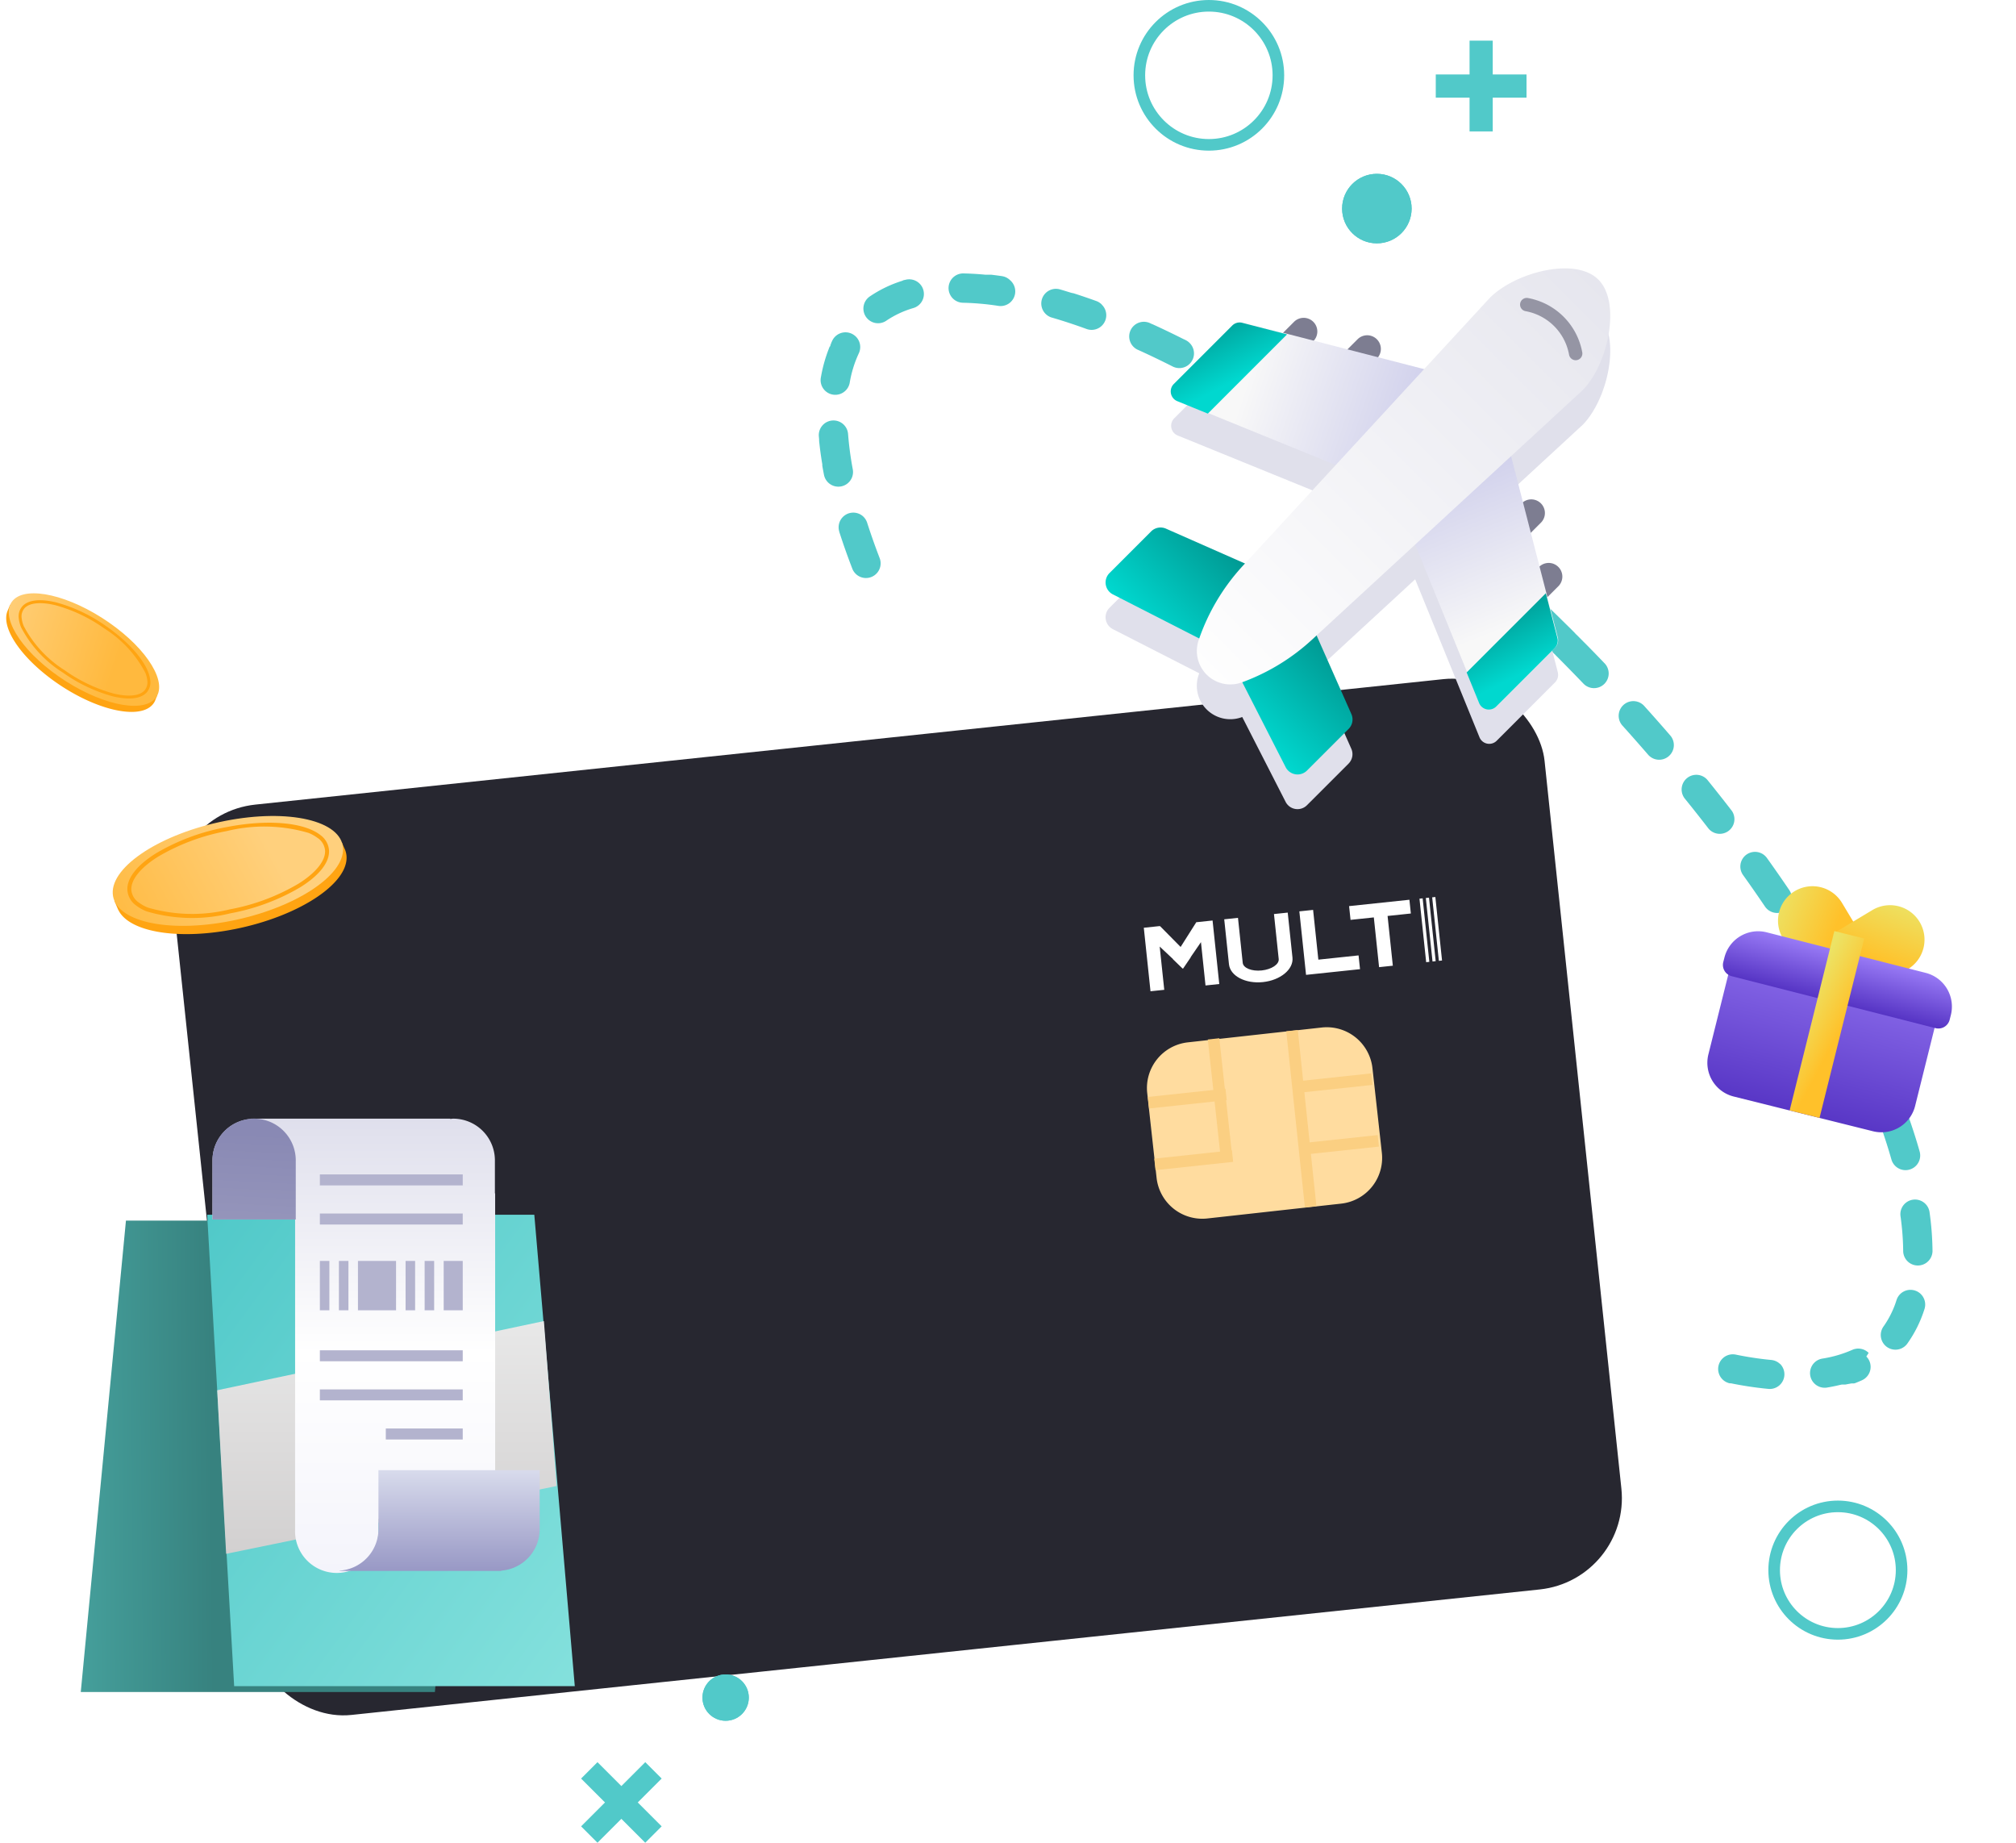 <svg xmlns="http://www.w3.org/2000/svg" xmlns:xlink="http://www.w3.org/1999/xlink" width="174.005" height="159.017" viewBox="0 0 174.005 159.017">
    <defs>
        <linearGradient id="4b9kx4493f" x1="-.366" y1=".566" x2=".334" y2=".559" gradientUnits="objectBoundingBox">
            <stop offset="0" stop-color="#54beb9"/>
            <stop offset="1" stop-color="#37827f"/>
        </linearGradient>
        <linearGradient id="qxw45gqmlh" x1="-.041" y1=".059" x2="1" y2="1.043" gradientUnits="objectBoundingBox">
            <stop offset="0" stop-color="#51c9c9"/>
            <stop offset="1" stop-color="#85e1dd"/>
        </linearGradient>
        <linearGradient id="gpunzum99i" x1=".5" x2=".5" y2="1" gradientUnits="objectBoundingBox">
            <stop offset="0" stop-color="#e8e8e8"/>
            <stop offset="1" stop-color="#d2d0d0"/>
        </linearGradient>
        <linearGradient id="tjxu7nlu9j" x1=".5" x2=".5" y2="1" gradientUnits="objectBoundingBox">
            <stop offset="0" stop-color="#dfdfec"/>
            <stop offset=".515" stop-color="#fff"/>
            <stop offset="1" stop-color="#f4f4fb"/>
        </linearGradient>
        <linearGradient id="042j2st36k" x1=".622" y1="1.194" x2=".665" y2=".149" gradientUnits="objectBoundingBox">
            <stop offset="0" stop-color="#9797bc"/>
            <stop offset="1" stop-color="#8989b4"/>
        </linearGradient>
        <linearGradient id="juvhtsrh1l" x1=".5" x2=".5" y2="1" gradientUnits="objectBoundingBox">
            <stop offset="0" stop-color="#d8dbec"/>
            <stop offset="1" stop-color="#9898c5"/>
        </linearGradient>
        <linearGradient id="p4j9mu6jvn" x1=".5" x2=".5" y2="1" gradientUnits="objectBoundingBox">
            <stop offset="0" stop-color="#00938d"/>
            <stop offset="1" stop-color="#00d8cf"/>
        </linearGradient>
        <linearGradient id="vae9msw4ia" x1=".937" y1=".277" x2=".215" y2=".648" gradientUnits="objectBoundingBox">
            <stop offset="0" stop-color="#d1d1ec"/>
            <stop offset="1" stop-color="#f8f8f8"/>
        </linearGradient>
        <linearGradient id="t6i91y7wro" x1=".061" y1=".316" x2=".777" y2=".637" xlink:href="#vae9msw4ia"/>
        <linearGradient id="cvyu0w23np" x1=".5" x2=".5" y2="1" gradientUnits="objectBoundingBox">
            <stop offset="0" stop-color="#e6e6ee"/>
            <stop offset="1" stop-color="#fefefe"/>
        </linearGradient>
        <linearGradient id="49wr2yopuq" x1="-.742" y1="-.147" x2=".5" y2="1" gradientUnits="objectBoundingBox">
            <stop offset="0" stop-color="#007e79"/>
            <stop offset="1" stop-color="#00d8cf"/>
        </linearGradient>
        <linearGradient id="vat8tc7ojr" x1=".863" y1=".973" x2=".387" y2=".256" gradientUnits="objectBoundingBox">
            <stop offset="0" stop-color="#ece365"/>
            <stop offset="1" stop-color="#ffc12a"/>
        </linearGradient>
        <linearGradient id="sxw311jh0b" x1=".563" y1="1.226" x2=".564" y2="-.05" gradientUnits="objectBoundingBox">
            <stop offset="0" stop-color="#987af5"/>
            <stop offset="1" stop-color="#5634c4"/>
        </linearGradient>
        <linearGradient id="jco3dqz2qt" x1=".5" y1="1" x2=".5" y2="0" xlink:href="#sxw311jh0b"/>
        <linearGradient id="bcf491wiec" x1=".637" y1=".098" x2=".216" y2=".615" gradientUnits="objectBoundingBox">
            <stop offset="0" stop-color="#ffa412"/>
            <stop offset="1" stop-color="#ffa412"/>
        </linearGradient>
        <linearGradient id="nb1bpenzsu" x1=".332" y1=".693" x2=".991" y2="-.027" gradientUnits="objectBoundingBox">
            <stop offset="0" stop-color="#ffd07d"/>
            <stop offset="1" stop-color="#ffb93e"/>
        </linearGradient>
        <linearGradient id="zb0x28lu1v" x1=".027" y1=".945" x2=".85" y2=".186" xlink:href="#bcf491wiec"/>
        <linearGradient id="uyvbqm9kww" x1="-.008" y1=".856" x2=".439" y2=".224" xlink:href="#bcf491wiec"/>
        <linearGradient id="zyts1zhogx" x1=".332" y1=".693" x2=".991" y2="-.027" gradientUnits="objectBoundingBox">
            <stop offset="0" stop-color="#ffb93e"/>
            <stop offset="1" stop-color="#ffd07d"/>
        </linearGradient>
        <filter id="zjrdqlcyhd" x="16.166" y="37.697" width="149.121" height="115.564" filterUnits="userSpaceOnUse">
            <feOffset dy="3"/>
            <feGaussianBlur stdDeviation="3" result="blur"/>
            <feFlood flood-opacity=".161"/>
            <feComposite operator="in" in2="blur"/>
            <feComposite in="SourceGraphic"/>
        </filter>
        <filter id="75qsh4qv6e" x="11.533" y="39.814" width="145.802" height="109.874" filterUnits="userSpaceOnUse">
            <feOffset dy="3"/>
            <feGaussianBlur stdDeviation="3" result="blur-2"/>
            <feFlood flood-opacity=".161"/>
            <feComposite operator="in" in2="blur-2"/>
            <feComposite in="SourceGraphic"/>
        </filter>
        <filter id="jjsbh4d9qg" x="8.88" y="95.83" width="49.731" height="58.68" filterUnits="userSpaceOnUse">
            <feOffset dy="-.5"/>
            <feGaussianBlur stdDeviation="3" result="blur-3"/>
            <feFlood flood-opacity=".122"/>
            <feComposite operator="in" in2="blur-3"/>
            <feComposite in="SourceGraphic"/>
        </filter>
        <filter id="04h11qz5am" x="85.066" y="8.809" width="71.402" height="71.402" filterUnits="userSpaceOnUse">
            <feOffset dy="3"/>
            <feGaussianBlur stdDeviation="1.5" result="blur-4"/>
            <feFlood flood-opacity=".161"/>
            <feComposite operator="in" in2="blur-4"/>
            <feComposite in="SourceGraphic"/>
        </filter>
        <filter id="dxavams9cs" x="144.374" y="74.757" width="29.631" height="18.16" filterUnits="userSpaceOnUse">
            <feOffset dy="1"/>
            <feGaussianBlur stdDeviation="1.5" result="blur-5"/>
            <feFlood flood-opacity=".2"/>
            <feComposite operator="in" in2="blur-5"/>
            <feComposite in="SourceGraphic"/>
        </filter>
    </defs>
    <g style="filter:url(#zjrdqlcyhd)">
        <rect data-name="사각형 17875" width="120.124" height="79.754" rx="8" transform="rotate(9 -258.83 260.989)" style="fill:#fff"/>
    </g>
    <g data-name="그룹 14365">
        <g style="filter:url(#75qsh4qv6e)">
            <rect data-name="사각형 17874" width="120.124" height="79.754" rx="8" transform="matrix(.985 -.104 .104 .985 14.16 67.264)" style="fill:#272730"/>
        </g>
        <g data-name="그룹 14365">
            <path data-name="패스 13053" d="M17.874 14.991 6.557 17.65a3.971 3.971 0 0 1-4.771-2.957L.107 7.536A3.965 3.965 0 0 1 3.06 2.765L14.377.106a3.968 3.968 0 0 1 4.771 2.957l1.683 7.157a3.97 3.97 0 0 1-2.957 4.771" transform="rotate(6.9 -670.287 871.282)" style="fill:#ffdc9f"/>
            <path data-name="선 955" transform="rotate(6.9 -681.884 969.363)" style="stroke:#fbcf82;fill:none" d="m0 0 3.422 14.897"/>
            <path data-name="선 956" transform="rotate(6.9 -691.148 913.545)" style="stroke:#fbcf82;fill:none" d="m0 0 2.339 10.02"/>
            <path data-name="패스 13293" d="M0 1.516 6.568 0" transform="rotate(6.9 -770.95 877.721)" style="stroke:#fbcf82;fill:none"/>
            <path data-name="패스 13296" d="M0 1.516 6.568 0" transform="rotate(6.9 -727.078 870.442)" style="stroke:#fbcf82;fill:none"/>
            <path data-name="패스 13294" d="M0 1.516 6.568 0" transform="rotate(6.9 -709.862 974.114)" style="stroke:#fbcf82;fill:none"/>
            <path data-name="패스 13295" d="M0 1.516 6.568 0" transform="rotate(6.9 -753.734 981.394)" style="stroke:#fbcf82;fill:none"/>
        </g>
        <path d="M-390.35 540.862v-5.508h.275v5.508zm-.551-5.508h.275v5.508h-.275zm-.551 0h.275v5.508h-.275zm-2.892 5.508h-1.193v-4.314h-2.02v-1.193h5.232v1.193h-2.019zm-2.846 0h-4.682v-5.508h1.193v4.314h3.488zm-8.445.23c-1.521 0-2.754-.822-2.754-1.836v-3.9h1.193v3.9c0 .456.7.826 1.561.826s1.561-.37 1.561-.826v-3.9h1.193v3.9c.001 1.014-1.232 1.836-2.753 1.836zm-4.957-3.988-1.019 1.193.009.011-.761.9-.014-.017-.02.024-.757-.906.008-.01-1.026-1.191v3.752h-1.193v-5.508h1.377v.027l.027-.026 1.581 1.979 1.558-1.967v-.012h.01l.005-.007.007.007h1.4v5.508h-1.193z" transform="matrix(.995 -.105 .105 .995 455.8 -496.229)" style="fill-rule:evenodd;fill:#fff"/>
    </g>
    <g data-name="그룹 13375">
        <g data-name="그룹 13381">
            <path data-name="패스 12639" d="M65.255 31.078a.388.388 0 0 0-.037-.037L65.179 31a.383.383 0 0 1-.037-.037l-.035-.034-.037-.039a.386.386 0 0 1-.037-.037l-.039-.037-.032-.032-.005-.005-.037-.037-.039-.039-.037-.037-.037-.037-.032-.03-.005-.007-.032-.03-.005-.007-.037-.035-.041-.04-.037-.037-.039-.039-.037-.035-.039-.039-.039-.037-.037-.037-.027-.027-.01-.01-.039-.039-.037-.035-.037-.037-.039-.037-.037-.037-.039-.039a.459.459 0 0 1-.04-.04l-.039-.037c-.015-.013-.027-.027-.04-.04L64 29.834l-.037-.037-.039-.037a95.55 95.55 0 0 0-1.078-1.044 1.265 1.265 0 0 0-1.75 1.827c.793.763 1.591 1.546 2.374 2.327a1.082 1.082 0 0 0 .091.084c.025.03.054.062.083.091.781.783 1.562 1.583 2.325 2.377a1.266 1.266 0 1 0 1.827-1.751q-.726-.757-1.466-1.51c-.025-.025-.049-.051-.074-.074l-.074-.074-.073-.073-.035-.035-.039-.039c-.012-.012-.024-.022-.034-.034l-.037-.037-.523-.528a1.451 1.451 0 0 0-.093-.083 1.072 1.072 0 0 0-.084-.093m-6.066-5.771-.042-.042q-.742-.671-1.483-1.325l-.035-.03-.035-.032-.037-.032-.039-.034-.037-.032-.037-.034a.37.37 0 0 0-.039-.034l-.035-.032-.751-.655a1.266 1.266 0 0 0-1.657 1.913c.828.719 1.665 1.46 2.487 2.2a1.265 1.265 0 0 0 1.743-1.832m-6.363-5.459a1.166 1.166 0 0 0-.1-.086q-1.187-.964-2.374-1.888l-.01-.008-.019-.014-.019-.015-.017-.013-.2-.159a1.266 1.266 0 0 0-1.551 2c.864.668 1.738 1.362 2.6 2.06a1.266 1.266 0 0 0 1.694-1.876M46.2 14.78a1.286 1.286 0 0 0-.154-.132q-.559-.4-1.117-.793l-.019-.012-.054-.037-.014-.01-.02-.013-.019-.014-.02-.013-.039-.027-.02-.015-.024-.014-.022-.015q-.7-.491-1.4-.965a1.265 1.265 0 1 0-1.422 2.092c.9.611 1.811 1.249 2.712 1.895A1.265 1.265 0 0 0 46.2 14.78m-6.938-4.642a1.362 1.362 0 0 0-.229-.182q-.615-.38-1.228-.747l-.067-.04-.067-.04-.02-.012-.031-.017-.042-.025h-.005l-.017-.01h-.005l-.019-.012-.022-.014-.017-.01-.022-.013h-.005a.374.374 0 0 1-.042-.027l-.024-.015-.02-.012-.022-.013-.019-.012-.02-.012-.019-.017-.019-.01-.022-.012-.02-.012-.02-.012-.008-.005-.019-.012-.022-.012-.02-.013-.022-.012-.009-.008-.019-.01-.02-.012-.022-.014-.019-.012-.02-.01-.019-.01-.022-.012-.019-.012-.029-.018-.02-.012-.02-.01h-.005l-.047-.029-.017-.008-.067-.04-.159-.093-.017-.01-.44-.256a1.266 1.266 0 0 0-1.264 2.194 98.016 98.016 0 0 1 2.828 1.691 1.266 1.266 0 0 0 1.562-1.971M32 6.049a1.323 1.323 0 0 0-.322-.233l-.057-.029-.027-.013-.019-.01-.02-.01-.019-.008-.022-.012h-.008l-.02-.01-.022-.01q-1.321-.663-2.612-1.254l-.02-.01h-.005l-.02-.008h-.005l-.013-.007-.02-.008-.02-.01h-.007l-.013-.007-.083-.037a1.265 1.265 0 1 0-1.044 2.3c.962.437 1.954.913 2.944 1.414A1.266 1.266 0 0 0 32 6.049m-7.583-3.317a1.261 1.261 0 0 0-.459-.294q-.967-.349-1.907-.651l-.044-.015-.014-.005h-.022l-.03-.008-.013-.005h-.019l-.012-.005h-.014l-.013-.005-.013-.005h-.013l-.032-.01h-.02a1.087 1.087 0 0 0-.061-.019c-.324-.1-.643-.2-.962-.29a1.266 1.266 0 0 0-.7 2.431c.984.285 2.01.621 3.047 1a1.266 1.266 0 0 0 1.326-2.086M16.518.645a1.266 1.266 0 0 0-.708-.356q-.466-.069-.922-.122H14.388c-.66-.064-1.3-.1-1.929-.113a1.266 1.266 0 0 0-.042 2.531 23.485 23.485 0 0 1 3.032.262A1.266 1.266 0 0 0 16.518.645M8.7.933A1.27 1.27 0 0 0 7.447.614H7.41L7.4.628h-.074L7.3.658h-.042l-.034.026-.013.005L7.184.7h-.012l-.039.014A10.672 10.672 0 0 0 4.4 2.044a1.265 1.265 0 1 0 1.434 2.087 8.317 8.317 0 0 1 2.335-1.09 1.266 1.266 0 0 0 .85-1.576A1.246 1.246 0 0 0 8.7.933M3.2 5.506a1.313 1.313 0 0 0-.351-.246 1.265 1.265 0 0 0-1.687.6l-.079.17-.01.024-.005.01-.01.022v.01l-.005.012v.02l-.005.01v.008l-.005.01v.016l-.036.028H1V6.311l-.005.01v.014l-.056.025v.014L.926 6.4v.007l-.01.024v.008L.9 6.464l-.01.025v.008l-.01.025a12.6 12.6 0 0 0-.68 2.4c-.01.047-.019.1-.027.145a1.266 1.266 0 0 0 2.494.435 9.858 9.858 0 0 1 .79-2.558A1.267 1.267 0 0 0 3.2 5.506m-1.039 7.607a1.266 1.266 0 0 0-2.156 1l.024.263v.131q.1.985.275 2.021V16.658c.046.258.094.518.145.78a1.265 1.265 0 0 0 2.482-.494 28.439 28.439 0 0 1-.404-3.044 1.259 1.259 0 0 0-.366-.786m1.711 7.952a1.266 1.266 0 0 0-2.1 1.281v.014l.007.022v.005l.013.041.01.027q.483 1.5 1.09 3.074a1.265 1.265 0 0 0 2.361-.911 57.186 57.186 0 0 1-1.077-3.047 1.269 1.269 0 0 0-.309-.508m79.12 73.117a1.27 1.27 0 0 0-.78-.364 28.472 28.472 0 0 1-3.061-.462 1.265 1.265 0 0 0-.508 2.479H78.744a30.815 30.815 0 0 0 3.223.481 1.267 1.267 0 0 0 1.009-2.156m7.639-.952a1.264 1.264 0 0 0-1.416-.26 10.307 10.307 0 0 1-2.592.754 1.266 1.266 0 0 0 .4 2.5c.4-.066.785-.143 1.161-.236h.012l.039-.01h.01l.025-.007H88.272l.025-.007H88.597l.024-.007h.015l.025-.008h.02l.024-.008h.019l.025-.008h.015l.025-.008h.016l.027-.008h.015l.025-.007h.016l.025-.008h.016l.025-.008h.015l.025-.008h.019l.024-.008h.022l.015-.005h.007l.01-.005h.039l.01-.005H89.354l.022-.008h.022l.024-.01h.012l.047-.019c.191-.074.376-.152.56-.236a1.265 1.265 0 0 0 .633-1.674 1.248 1.248 0 0 0-.258-.373m4.708-5.384a1.25 1.25 0 0 0-.508-.309 1.265 1.265 0 0 0-1.593.818 8.136 8.136 0 0 1-1.137 2.3 1.266 1.266 0 0 0 2.05 1.485 10.662 10.662 0 0 0 1.5-3.009 1.266 1.266 0 0 0-.31-1.282m.388-7.794a1.265 1.265 0 0 0-2.148 1.07 22.887 22.887 0 0 1 .231 3.027 1.266 1.266 0 0 0 2.531-.015 25.539 25.539 0 0 0-.256-3.363 1.255 1.255 0 0 0-.358-.719m-2.038-7.905a1.266 1.266 0 0 0-1.876 1.027c.373 1.039.7 2.067.982 3.052a1.266 1.266 0 0 0 2.437-.687q-.445-1.572-1.036-3.221a1.256 1.256 0 0 0-.3-.466m-3.289-7.595a1.266 1.266 0 0 0-2.026 1.463c.5.992.97 1.984 1.4 2.948a1.265 1.265 0 1 0 2.308-1.038q-.425-.949-.894-1.917l-.01-.022-.012-.024-.01-.02v-.007l-.008-.017v-.007l-.008-.017-.01-.02-.005-.01-.008-.017-.01-.022-.007-.015-.015-.03q-.22-.451-.447-.9a1.261 1.261 0 0 0-.233-.322m-4.07-7.266a1.266 1.266 0 0 0-1.972 1.561c.582.945 1.149 1.9 1.684 2.831a1.266 1.266 0 0 0 2.2-1.257l-.01-.017-.012-.02-.01-.019-.012-.02-.012-.02q-.342-.595-.7-1.193c-.008-.017-.017-.03-.027-.047l-.01-.017-.013-.02-.005-.012-.01-.015-.012-.022-.013-.02-.012-.02-.012-.02-.014-.022-.013-.022q-.4-.678-.828-1.365a1.308 1.308 0 0 0-.182-.233M81.7 50.339a1.266 1.266 0 0 0-1.924 1.632c.646.9 1.282 1.817 1.89 2.715a1.266 1.266 0 0 0 2.1-1.417c-.17-.251-.341-.5-.515-.754l-.014-.019-.015-.024-.029-.04-.012-.019-.013-.019-.014-.019-.01-.015q-.64-.929-1.306-1.859a1.237 1.237 0 0 0-.135-.159m-5.073-6.655a1.266 1.266 0 0 0-1.878 1.692c.7.862 1.389 1.738 2.057 2.6a1.266 1.266 0 0 0 2-1.546q-.714-.926-1.454-1.853l-.013-.019-.015-.017-.015-.02-.014-.017q-.289-.362-.582-.724a1.754 1.754 0 0 0-.089-.1m-5.437-6.36a1.266 1.266 0 0 0-1.834 1.743c.741.822 1.481 1.66 2.2 2.491a1.266 1.266 0 1 0 1.915-1.655q-.939-1.086-1.912-2.172l-.034-.037-.032-.035a.289.289 0 0 0-.03-.034l-.228-.255-.044-.046" style="fill:#51c9c9" transform="translate(70.671 23.54)"/>
        </g>
    </g>
    <g data-name="그룹 14319">
        <g data-name="그룹 13220">
            <g data-name="사각형 16503" transform="translate(24.001 97.757)" style="stroke:#cfced4;fill:none">
                <rect width="12.815" height="15.145" rx="6.407" style="stroke:none"/>
                <rect x=".5" y=".5" width="11.815" height="14.145" rx="5.907" style="fill:none"/>
            </g>
            <g data-name="사각형 16504" transform="translate(20.93 97.757)" style="stroke:#cfced4;fill:none">
                <rect width="12.815" height="15.145" rx="6.407" style="stroke:none"/>
                <rect x=".5" y=".5" width="11.815" height="14.145" rx="5.907" style="fill:none"/>
            </g>
            <path data-name="패스 12412" d="M.9 0h30.161l-3.495 40.68H-3z" transform="translate(9.971 105.33)" style="fill:url(#4b9kx4493f)"/>
            <g style="filter:url(#jjsbh4d9qg)">
                <path data-name="패스 12411" d="M25.236 0H-3l2.33 40.68h29.4z" transform="translate(20.881 105.327)" style="fill:url(#qxw45gqmlh)"/>
            </g>
        </g>
        <path data-name="패스 12413" d="M27.068-.192-1.13 5.777l.772 14.115 28.521-5.852z" transform="translate(19.877 114.194)" style="fill:url(#gpunzum99i);mix-blend-mode:multiply;isolation:isolate"/>
    </g>
    <g data-name="그룹 14104">
        <path data-name="패스 12480" d="M7.37.028V0h17.211v.026c.084-.007.164-.026.25-.026a3.6 3.6 0 0 1 3.6 3.6v2.851h.021v28.082H18.378v.9a3.6 3.6 0 1 1-7.192 0V8.694H4.055V3.6A3.585 3.585 0 0 1 7.37.028" transform="translate(14.285 96.534)" style="fill:url(#tjxu7nlu9j)"/>
        <path data-name="패스 12481" d="M25.783 0a3.6 3.6 0 0 0-3.6 3.6v5.1h7.192V3.6a3.6 3.6 0 0 0-3.6-3.6" transform="translate(-3.847 96.534)" style="fill:url(#042j2st36k)"/>
        <path data-name="패스 12482" d="M3.346 37.076v-5.1h13.916v5.1a3.585 3.585 0 0 1-3.314 3.568v.028H0v-.025a3.586 3.586 0 0 0 3.346-3.572" transform="translate(29.318 94.891)" style="fill:url(#juvhtsrh1l)"/>
        <path data-name="사각형 16554" transform="translate(27.608 101.344)" style="fill:#b3b3ce;mix-blend-mode:multiply;isolation:isolate" d="M0 0h12.332v.949H0z"/>
        <path data-name="사각형 16555" transform="translate(27.608 104.719)" style="fill:#b3b3ce;mix-blend-mode:multiply;isolation:isolate" d="M0 0h12.332v.949H0z"/>
        <path data-name="사각형 16556" transform="translate(27.608 119.896)" style="fill:#b3b3ce;mix-blend-mode:multiply;isolation:isolate" d="M0 0h12.332v.949H0z"/>
        <path data-name="사각형 16558" transform="translate(27.608 116.522)" style="fill:#b3b3ce;mix-blend-mode:multiply;isolation:isolate" d="M0 0h12.332v.949H0z"/>
        <path data-name="사각형 16557" transform="translate(33.3 123.271)" style="fill:#b3b3ce;mix-blend-mode:multiply;isolation:isolate" d="M0 0h6.64v.949H0z"/>
        <g data-name="그룹 13211" style="mix-blend-mode:multiply;isolation:isolate">
            <path data-name="사각형 16492" transform="translate(38.296 108.811)" style="fill:#b3b3ce" d="M0 0h1.644v4.259H0z"/>
            <path data-name="사각형 16495" transform="translate(30.896 108.811)" style="fill:#b3b3ce" d="M0 0h3.289v4.259H0z"/>
            <path data-name="사각형 16493" transform="translate(36.651 108.811)" style="fill:#b3b3ce" d="M0 0h.822v4.259H0z"/>
            <path data-name="사각형 16496" transform="translate(29.252 108.811)" style="fill:#b3b3ce" d="M0 0h.822v4.259H0z"/>
            <path data-name="사각형 16494" transform="translate(35.007 108.811)" style="fill:#b3b3ce" d="M0 0h.822v4.259H0z"/>
            <path data-name="사각형 16497" transform="translate(27.608 108.811)" style="fill:#b3b3ce" d="M0 0h.822v4.259H0z"/>
        </g>
    </g>
    <g data-name="그룹 14321">
        <path data-name="선 953" transform="translate(123.924 7.425)" style="stroke-width:2px;stroke:#51c9c9;fill:none" d="M0 0h7.833"/>
        <path data-name="선 954" transform="translate(127.841 3.508)" style="stroke-width:2px;stroke:#51c9c9;fill:none" d="M0 0v7.833"/>
    </g>
    <g data-name="그룹 14322">
        <path data-name="선 953" transform="rotate(45 -158.981 137.782)" style="stroke-width:2px;stroke:#51c9c9;fill:none" d="M0 0h7.833"/>
        <path data-name="선 954" transform="rotate(45 -156.211 144.469)" style="stroke-width:2px;stroke:#51c9c9;fill:none" d="M0 0v7.833"/>
    </g>
    <g data-name="타원 2312" transform="translate(115.84 15)" style="stroke:#51c9c9;fill:#51c9c9">
        <circle cx="3" cy="3" r="3" style="stroke:none"/>
        <circle cx="3" cy="3" r="2.5" style="fill:none"/>
    </g>
    <g data-name="타원 2315" transform="translate(60.631 144.493)" style="stroke:#51c9c9;fill:#51c9c9">
        <circle cx="2" cy="2" r="2" style="stroke:none"/>
        <circle cx="2" cy="2" r="1.5" style="fill:none"/>
    </g>
    <g data-name="타원 2314" transform="translate(97.84)" style="stroke:#51c9c9;fill:none">
        <circle cx="6.5" cy="6.5" r="6.5" style="stroke:none"/>
        <circle cx="6.5" cy="6.5" r="6" style="fill:none"/>
    </g>
    <g data-name="타원 2313" transform="translate(152.631 129.493)" style="stroke:#51c9c9;fill:none">
        <circle cx="6" cy="6" r="6" style="stroke:none"/>
        <circle cx="6" cy="6" r="5.5" style="fill:none"/>
    </g>
    <g data-name="그룹 14316">
        <g style="filter:url(#04h11qz5am)">
            <path data-name="패스 12664" d="M38.933 24.331 24.986 16.1l.34-8.389C25.309 4.607 22.368 0 19.545 0s-5.5 4.609-5.516 7.71l.341 8.39L.423 24.331A.908.908 0 0 0 0 25.1v7.131a.922.922 0 0 0 .081.376.909.909 0 0 0 1.2.45l13.543-5.706.476 11.542-6.918 2.682a1.152 1.152 0 0 0-.772 1.089v5.076a1.154 1.154 0 0 0 1.509 1.1l7.968-2.58c.023.047.039.1.062.144a2.888 2.888 0 0 0 5.217-.077l.009-.022 7.825 2.53a1.153 1.153 0 0 0 1.509-1.1V42.66a1.153 1.153 0 0 0-.773-1.088l-6.879-2.659.469-11.566 13.544 5.705a.908.908 0 0 0 1.284-.826V25.1a.908.908 0 0 0-.423-.765" transform="rotate(45 49.626 155.005)" style="fill:#e0e0eb"/>
        </g>
        <g data-name="그룹 13378">
            <path data-name="패스 12640" d="M9.957.123.773 3.685A1.154 1.154 0 0 0 0 4.773V9.85a1.153 1.153 0 0 0 1.509 1.1L11.7 7.649a1.15 1.15 0 0 1 .71 0l10.187 3.3a1.154 1.154 0 0 0 1.508-1.1V4.771a1.154 1.154 0 0 0-.772-1.089L13.8 0z" transform="rotate(45 .084 145.248)" style="fill:url(#p4j9mu6jvn)"/>
            <path data-name="패스 12642" d="M1.179 3.955A1.179 1.179 0 0 1 0 2.776v-1.6a1.179 1.179 0 1 1 2.357 0v1.6a1.179 1.179 0 0 1-1.178 1.179" transform="rotate(45 24.623 156.65)" style="fill:#7d7d91"/>
            <path data-name="패스 12644" d="M1.179 3.955A1.179 1.179 0 0 1 0 2.776v-1.6a1.179 1.179 0 1 1 2.357 0v1.6a1.179 1.179 0 0 1-1.178 1.179" transform="rotate(45 23.697 149.278)" style="fill:#7d7d91"/>
            <path data-name="패스 12646" d="M1.179 3.955a1.179 1.179 0 0 0 1.178-1.179v-1.6A1.179 1.179 0 1 0 0 1.179v1.6a1.179 1.179 0 0 0 1.179 1.176" transform="rotate(45 14.61 180.823)" style="fill:#7d7d91"/>
            <path data-name="패스 12648" d="M1.179 3.955a1.179 1.179 0 0 0 1.178-1.179v-1.6A1.179 1.179 0 1 0 0 1.179v1.6a1.179 1.179 0 0 0 1.179 1.176" transform="rotate(45 8.742 185.382)" style="fill:#7d7d91"/>
            <path data-name="패스 12650" d="M.423 9.532 16.328.143a.907.907 0 0 1 1.394.766v9.816a.908.908 0 0 1-.532.827l-15.907 6.7A.908.908 0 0 1 0 17.427V10.3a.908.908 0 0 1 .423-.765" transform="rotate(45 31.762 147.605)" style="fill:url(#vae9msw4ia)"/>
            <path data-name="패스 12654" d="M17.723 10.3v7.131a.908.908 0 0 1-1.284.826L.532 11.551A.908.908 0 0 1 0 10.724V.908A.907.907 0 0 1 1.394.143L17.3 9.532a.908.908 0 0 1 .423.765" transform="rotate(45 20.945 173.719)" style="fill:url(#t6i91y7wro)"/>
            <path data-name="패스 12658" d="M5.516 0C2.693 0 .016 4.609 0 7.71l1.278 31.453A18.007 18.007 0 0 0 3.12 46.4a2.887 2.887 0 0 0 5.216-.077l.059-.127a18.027 18.027 0 0 0 1.612-6.755L11.3 7.707C11.279 4.607 8.337 0 5.516 0" transform="rotate(45 42.61 171.94)" style="fill:url(#cvyu0w23np)"/>
            <path data-name="패스 12660" d="M6.549 2.087a.574.574 0 0 1-.334-.107 4.656 4.656 0 0 0-5.3 0 .576.576 0 1 1-.668-.94 5.828 5.828 0 0 1 6.642 0 .577.577 0 0 1-.336 1.046" transform="rotate(45 36.272 172.265)" style="fill:#9595a4"/>
            <path data-name="패스 12661" d="M.423 2.041A.908.908 0 0 0 0 2.806v7.131a.908.908 0 0 0 1.284.826l2.6-1.094V0z" transform="rotate(45 22.654 143.833)" style="fill:url(#49wr2yopuq)"/>
            <path data-name="패스 12663" d="M3.458 2.041 0 0v9.668l2.6 1.094a.908.908 0 0 0 1.284-.826v-7.13a.908.908 0 0 0-.423-.765" transform="rotate(45 4.917 186.655)" style="fill:url(#49wr2yopuq)"/>
        </g>
    </g>
    <g data-name="그룹 13213">
        <path data-name="사각형 7164" d="M0 0h5.95v3.85a2.975 2.975 0 0 1-2.975 2.975A2.975 2.975 0 0 1 0 3.85V0z" transform="rotate(149 69.224 62.93)" style="fill:url(#vat8tc7ojr)"/>
        <path data-name="사각형 7165" d="M0 0h5.95v3.99a2.975 2.975 0 0 1-2.975 2.975A2.975 2.975 0 0 1 0 3.99V0z" transform="rotate(-121 104.864 -2.768)" style="fill:url(#vat8tc7ojr)"/>
        <path data-name="사각형 7162" d="M3 0h12.39a3 3 0 0 1 3 3v10.208H0V3a3 3 0 0 1 3-3z" transform="rotate(-166 88.324 39.07)" style="fill:url(#sxw311jh0b)"/>
        <g style="filter:url(#dxavams9cs)">
            <path data-name="사각형 7161" d="M1 0h18.163a1 1 0 0 1 1 1v.413a3 3 0 0 1-3 3H3a3 3 0 0 1-3-3V1a1 1 0 0 1 1-1z" transform="rotate(-165.7 89.533 33.446)" style="fill:url(#jco3dqz2qt)"/>
        </g>
        <path data-name="사각형 7163" transform="rotate(-166 84.446 38.593)" style="fill:url(#vat8tc7ojr)" d="M0 0h2.659v15.953H0z"/>
    </g>
    <g data-name="그룹 14317">
        <g data-name="그룹 13268">
            <path data-name="패스 11097" d="M.2 12.32a1.829 1.829 0 0 0 .243.385 1.841 1.841 0 0 0 .236.239l.356.361.094-.069c1.821.891 5.583-.054 9.387-2.538 4.6-3 7.55-7.136 6.7-9.333l.13-.1-.511-.51a1.788 1.788 0 0 0-.076-.075l-.018-.009a2.105 2.105 0 0 0-.447-.311c-1.8-.942-5.6 0-9.446 2.507C2.161 5.924-.815 10.157.2 12.32" transform="rotate(-158 21.042 40.229)" style="fill:url(#bcf491wiec)"/>
            <path data-name="패스 11098" d="M10.514 10.7C5.829 13.758 1.211 14.484.2 12.321s1.963-6.4 6.648-9.454 9.3-3.784 10.316-1.621-1.964 6.396-6.65 9.454" transform="rotate(-158 20.821 39.902)" style="fill:url(#nb1bpenzsu)"/>
            <path data-name="패스 11099" d="M6.024 2.557a18.46 18.46 0 0 0-4.757 4.358C.135 8.477-.257 9.845.166 10.765a1.784 1.784 0 0 0 1.2.961c1.729.5 4.792-.455 7.8-2.426a18.455 18.455 0 0 0 4.764-4.358c1.133-1.562 1.524-2.929 1.1-3.85a1.785 1.785 0 0 0-1.2-.961A3.736 3.736 0 0 0 12.8 0a13.771 13.771 0 0 0-6.776 2.557M1.466 11.4a1.458 1.458 0 0 1-.988-.774C.115 9.83.5 8.553 1.546 7.117a18.108 18.108 0 0 1 4.667-4.272 13.583 13.583 0 0 1 6.595-2.5 3.365 3.365 0 0 1 .925.116 1.457 1.457 0 0 1 .988.774c.363.792-.026 2.069-1.068 3.505a18.105 18.105 0 0 1-4.668 4.272 13.585 13.585 0 0 1-6.595 2.5 3.359 3.359 0 0 1-.925-.116" transform="rotate(-158 20.37 39.337)" style="fill:url(#zb0x28lu1v)"/>
        </g>
        <g data-name="그룹 13275">
            <path data-name="패스 11097" d="M.146 9.064a1.346 1.346 0 0 0 .178.283 1.354 1.354 0 0 0 .176.177l.262.265.069-.051c1.34.656 4.107-.039 6.906-1.867 3.383-2.209 5.555-5.25 4.929-6.866l.1-.07-.383-.375c-.018-.019-.037-.037-.056-.06l-.01-.006a1.549 1.549 0 0 0-.325-.226c-1.323-.693-4.12 0-6.949 1.844C1.59 4.359-.6 7.473.146 9.064" transform="rotate(-112.03 24.094 30.57)" style="fill:url(#uyvbqm9kww)"/>
            <path data-name="패스 11098" d="M7.735 7.872C4.289 10.122.891 10.656.146 9.064s1.444-4.705 4.89-6.955 6.845-2.784 7.59-1.193-1.444 4.706-4.89 6.956" transform="rotate(-112.03 24.028 30.232)" style="fill:url(#zyts1zhogx)"/>
            <path data-name="패스 11099" d="M4.432 1.881a13.581 13.581 0 0 0-3.5 3.206C.1 6.237-.189 7.243.122 7.92a1.313 1.313 0 0 0 .886.707c1.272.366 3.525-.334 5.741-1.785a13.577 13.577 0 0 0 3.5-3.206c.834-1.149 1.121-2.155.81-2.833A1.313 1.313 0 0 0 10.173.1a2.748 2.748 0 0 0-.758-.1 10.131 10.131 0 0 0-4.983 1.881m-3.354 6.5a1.072 1.072 0 0 1-.727-.569c-.267-.583.019-1.523.786-2.579a13.323 13.323 0 0 1 3.434-3.14A9.993 9.993 0 0 1 9.423.254a2.475 2.475 0 0 1 .68.085 1.072 1.072 0 0 1 .727.57c.267.582-.019 1.522-.785 2.579a13.32 13.32 0 0 1-3.434 3.143A10 10 0 0 1 1.759 8.47a2.472 2.472 0 0 1-.681-.085" transform="rotate(-112.03 23.86 29.625)" style="fill:#ffa412"/>
        </g>
    </g>
</svg>
